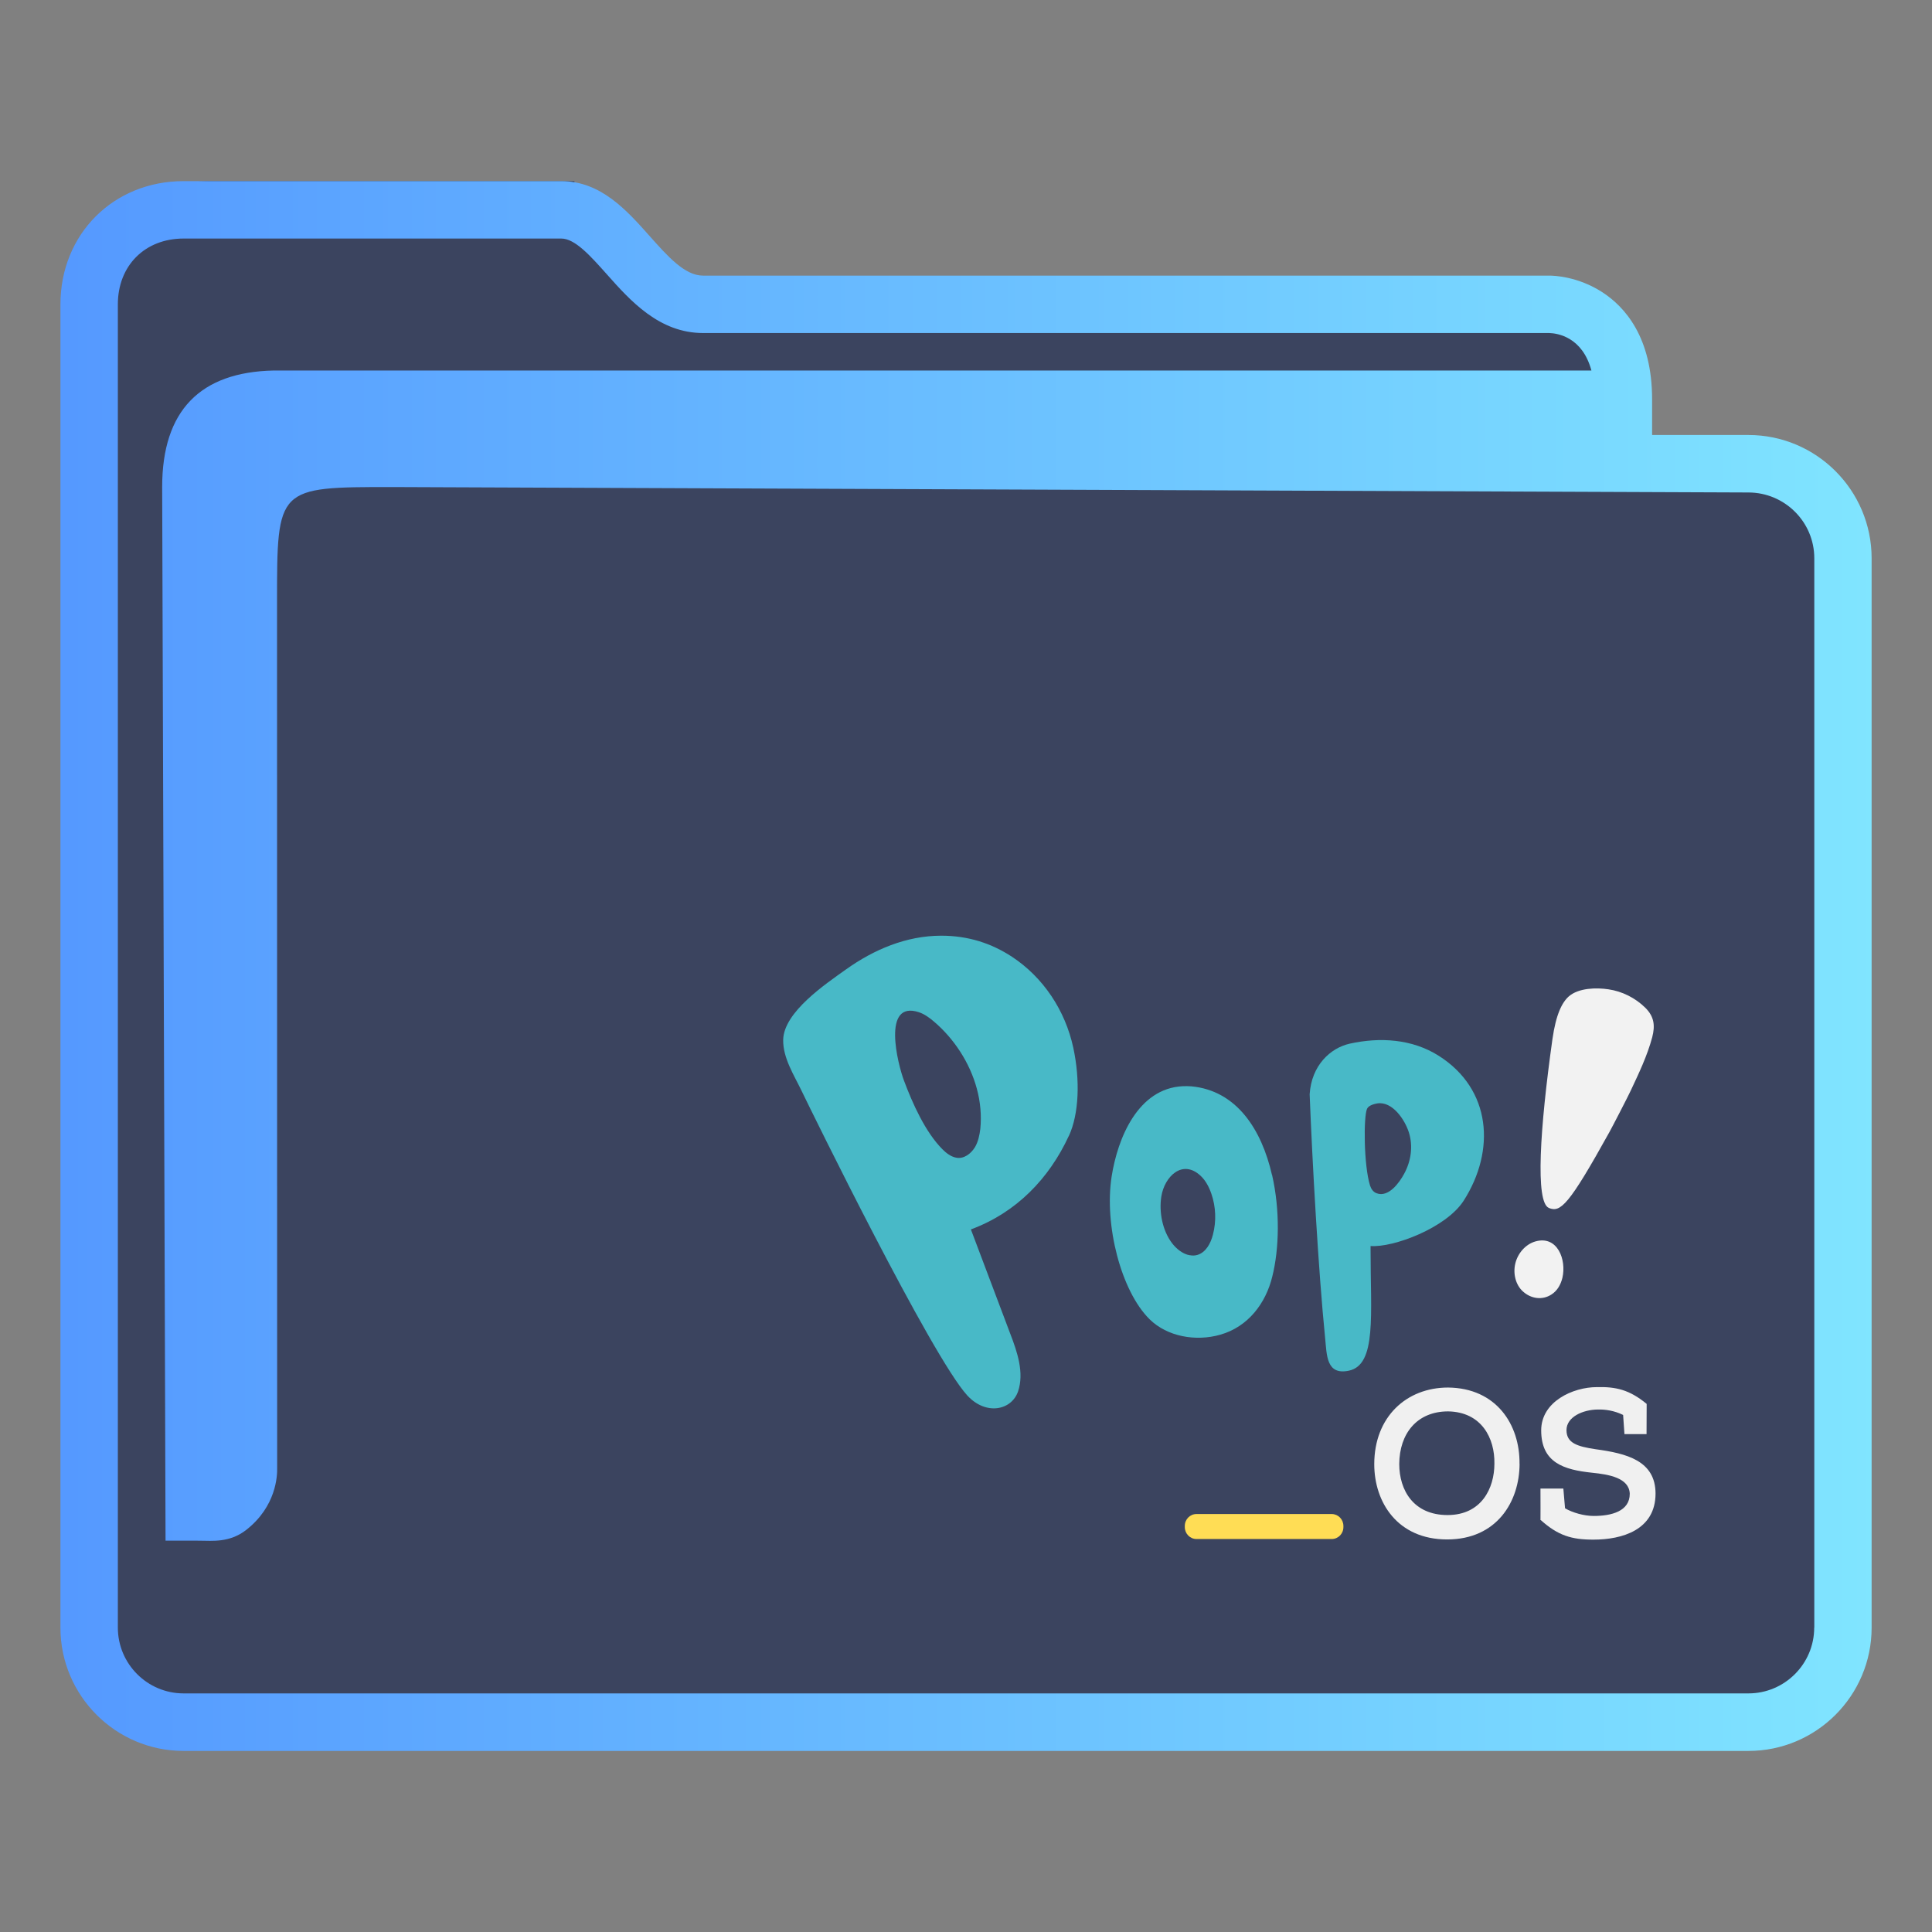 <?xml version="1.0" encoding="UTF-8" standalone="no"?>
<svg
   width="32"
   version="1.1"
   height="32"
   viewBox="0 0 32 32"
   id="svg15"
   sodipodi:docname="folder-Pop_OS.svg"
   inkscape:version="1.1.2 (0a00cf5339, 2022-02-04)"
   xmlns:inkscape="http://www.inkscape.org/namespaces/inkscape"
   xmlns:sodipodi="http://sodipodi.sourceforge.net/DTD/sodipodi-0.dtd"
   xmlns:xlink="http://www.w3.org/1999/xlink"
   xmlns="http://www.w3.org/2000/svg"
   xmlns:svg="http://www.w3.org/2000/svg"
   xmlns:rdf="http://www.w3.org/1999/02/22-rdf-syntax-ns#"
   xmlns:cc="http://creativecommons.org/ns#"
   xmlns:dc="http://purl.org/dc/elements/1.1/">
  <rect x="0" y="0" width="32" height="32" fill="#808080" stroke="none"/>
  <sodipodi:namedview
     pagecolor="#ffffff"
     bordercolor="#666666"
     borderopacity="1"
     objecttolerance="10"
     gridtolerance="10"
     guidetolerance="10"
     inkscape:pageopacity="0"
     inkscape:pageshadow="2"
     inkscape:window-width="1920"
     inkscape:window-height="1007"
     id="namedview17"
     showgrid="false"
     inkscape:zoom="9.8125"
     inkscape:cx="-16.050955"
     inkscape:cy="8.6624204"
     inkscape:window-x="0"
     inkscape:window-y="0"
     inkscape:window-maximized="1"
     inkscape:current-layer="layer1"
     inkscape:document-rotation="0"
     inkscape:pagecheckerboard="0" />
  <defs
     id="defs5455">
    <linearGradient
       inkscape:collect="always"
       xlink:href="#linearGradient2669"
       id="linearGradient2671"
       x1="386.571"
       y1="515.798"
       x2="446.721"
       y2="515.798"
       gradientUnits="userSpaceOnUse"
       gradientTransform="matrix(0.499,0,0,0.5,192.768,273.899)" />
    <linearGradient
       inkscape:collect="always"
       id="linearGradient2669">
      <stop
         style="stop-color:#5599ff;stop-opacity:1;"
         offset="0"
         id="stop2665" />
      <stop
         style="stop-color:#80e5ff;stop-opacity:1"
         offset="1"
         id="stop2667" />
    </linearGradient>
  </defs>
  <g
     inkscape:label="Capa 1"
     inkscape:groupmode="layer"
     id="layer1"
     transform="translate(-384.571,-515.798)">
    <path
       inkscape:connector-curvature="0"
       id="fill"
       d="m 386.07,520.298 v 22.5 c 0.054,0.756 0.499,1.5 1.948,1.5 h 24.85 c 1.631,0 2.187,-0.25 2.129,-2 V 524.298 c -0.499,-1 -3.99,0 -3.99,-3 -5.985,-0.5 -16.958,0.5 -16.922,-2.5 h -6.022 c -0.996,0 -1.994,0.5 -1.994,1.5 z"
       style="color:#1e92ff;fill:#3b445f;fill-opacity:1;fill-rule:nonzero;stroke:none;stroke-width:5.249"
       class="ColorScheme-ButtonFocus"
       sodipodi:nodetypes="cccccccccc" />
    <path
       d="m 413.531,523.003 h -1.596 v -0.591 c 0,-1.026 -0.449,-1.531 -0.826,-1.775 -0.404,-0.261 -0.801,-0.274 -0.876,-0.274 h -14.019 c -0.3,0 -0.582,-0.317 -0.881,-0.653 -0.38,-0.428 -0.811,-0.912 -1.465,-0.912 h -6.256 c -1.163,0 -2.04,0.878 -2.04,2.042 v 21.917 c 0,1.126 0.915,2.042 2.04,2.042 h 25.919 c 1.125,0 2.04,-0.916 2.04,-2.042 v -17.712 c 0,-1.126 -0.915,-2.042 -2.04,-2.042 z m 1.089,19.753 c 0,0.601 -0.489,1.09 -1.089,1.09 H 387.612 c -0.601,0 -1.089,-0.489 -1.089,-1.09 v -21.917 c 0,-0.641 0.448,-1.09 1.089,-1.09 h 6.256 c 0.227,0 0.483,0.288 0.755,0.593 0.385,0.433 0.865,0.972 1.592,0.972 h 14.014 c 0.144,0.004 0.551,0.067 0.701,0.621 h -21.826 c -1.213,0.025 -1.847,0.66 -1.847,1.929 l 0.056,17.452 h 0.578 c 0,0 -0.12,9.9e-4 4.9e-4,9.9e-4 0.187,0 0.482,0.037 0.758,-0.179 0.496,-0.389 0.516,-0.893 0.512,-1.031 l -0.002,-14.338 c 0,-1.904 0,-1.904 1.902,-1.904 l 22.471,0.09 c 0.601,0.002 1.089,0.489 1.089,1.09 v 17.712 z"
       id="path2-3-3-2-3-6-7"
       sodipodi:nodetypes="scscsscssssssssscsssssscsccccccsccccsscc"
       style="fill:url(#linearGradient2671);fill-opacity:1;stroke-width:0.317" />
    <path
       style="fill:#f2f2f2;fill-opacity:1;stroke-width:0.014"
       id="path2-3-3-3-3"
       d="m 410.449,536.964 c -0.028,0.113 -0.084,0.213 -0.181,0.275 -0.153,0.099 -0.34,0.07 -0.472,-0.05 -0.124,-0.111 -0.166,-0.3 -0.127,-0.462 0.04,-0.17 0.169,-0.32 0.333,-0.367 0.366,-0.104 0.518,0.304 0.447,0.604 z m -0.224,-1.159 c -0.227,-0.093 -0.149,-1.313 0.059,-2.794 0.059,-0.414 0.159,-0.61 0.272,-0.71 0.162,-0.141 0.456,-0.147 0.655,-0.117 0.229,0.033 0.447,0.143 0.613,0.307 0.146,0.146 0.163,0.294 0.113,0.487 -0.082,0.307 -0.223,0.601 -0.358,0.888 -0.031,0.07 -0.312,0.614 -0.35,0.681 -0.676,1.219 -0.811,1.337 -1.003,1.259 z" />
    <path
       style="fill:#48b9c7;fill-opacity:1;stroke-width:0.014"
       id="path4-6-6"
       d="m 405.64,535.256 c 0.134,0.585 0.12,1.227 0.003,1.69 -0.107,0.437 -0.398,0.828 -0.861,0.959 -0.406,0.116 -0.878,0.031 -1.168,-0.254 -0.477,-0.468 -0.755,-1.567 -0.631,-2.365 0.1,-0.641 0.438,-1.461 1.178,-1.497 0.048,-0.002 0.095,-10e-4 0.142,0.002 0.754,0.07 1.165,0.721 1.335,1.464 z m -1.363,1.332 c 0.041,0.008 0.084,0.008 0.125,-0.004 0.141,-0.041 0.222,-0.191 0.259,-0.337 0.058,-0.221 0.049,-0.46 -0.026,-0.677 -0.038,-0.11 -0.093,-0.217 -0.178,-0.297 -0.3,-0.281 -0.599,0.011 -0.651,0.344 -0.04,0.26 0.019,0.561 0.177,0.771 0.074,0.097 0.18,0.181 0.293,0.201 z" />
    <path
       style="fill:#48b9c7;fill-opacity:1;stroke-width:0.014"
       id="path6-7-7"
       d="m 407.272,536.496 c -0.001,1.08 0.104,1.907 -0.36,2.005 -0.376,0.078 -0.364,-0.26 -0.393,-0.544 -0.111,-1.1 -0.213,-2.928 -0.256,-4.035 0.03,-0.475 0.341,-0.766 0.665,-0.838 0.499,-0.11 1.031,-0.079 1.473,0.201 0.874,0.554 0.943,1.57 0.414,2.399 -0.29,0.452 -1.166,0.781 -1.543,0.752 z m 0.111,-2.422 c -0.054,0.009 -0.143,0.033 -0.169,0.088 -0.06,0.127 -0.056,0.934 0.049,1.272 0.018,0.056 0.053,0.108 0.109,0.128 0.198,0.074 0.376,-0.174 0.457,-0.324 0.113,-0.208 0.149,-0.454 0.078,-0.682 -0.067,-0.213 -0.274,-0.521 -0.524,-0.482 z" />
    <path
       style="fill:#48b9c7;fill-opacity:1;stroke-width:0.014"
       id="path8-5-5"
       d="m 402.275,534.61 c -0.327,0.709 -0.871,1.273 -1.623,1.551 0.216,0.578 0.436,1.149 0.651,1.725 0.12,0.311 0.234,0.652 0.13,0.959 -0.109,0.314 -0.532,0.401 -0.84,0.067 -0.592,-0.645 -2.595,-4.733 -2.742,-5.04 -0.126,-0.264 -0.313,-0.547 -0.308,-0.852 0.01,-0.46 0.704,-0.925 1.037,-1.163 0.466,-0.333 1.003,-0.56 1.579,-0.561 0.449,0 0.832,0.126 1.172,0.348 0.521,0.343 0.883,0.889 1.017,1.507 0.117,0.544 0.092,1.101 -0.071,1.457 m -1.526,-0.776 c -0.117,-0.435 -0.382,-0.836 -0.715,-1.117 -0.072,-0.061 -0.151,-0.119 -0.241,-0.15 -0.624,-0.21 -0.354,0.859 -0.252,1.129 0.141,0.378 0.354,0.856 0.64,1.142 0.062,0.062 0.137,0.119 0.222,0.136 0.13,0.028 0.249,-0.066 0.315,-0.174 0.053,-0.09 0.075,-0.197 0.088,-0.301 0.022,-0.221 0.002,-0.447 -0.057,-0.664 z" />
    <path
       style="fill:#f0f0f0;fill-opacity:1;stroke-width:0.014"
       id="path10-3-3"
       d="m 409.74,540.043 c -0.002,0.627 -0.376,1.253 -1.2,1.253 -0.823,0 -1.207,-0.617 -1.207,-1.246 0,-0.785 0.534,-1.27 1.223,-1.27 0.8,0.008 1.19,0.615 1.183,1.263 z m -1.183,-0.868 c -0.517,0 -0.807,0.368 -0.81,0.871 0,0.437 0.238,0.846 0.8,0.846 0.562,0 0.776,-0.444 0.776,-0.851 0.008,-0.422 -0.212,-0.856 -0.766,-0.866 z m 1.529,1.8 c 0,0.093 0.002,-0.441 0,-0.522 h 0.379 l 0.028,0.327 c 0.124,0.073 0.316,0.127 0.474,0.127 0.293,0 0.598,-0.076 0.598,-0.368 -0.01,-0.265 -0.35,-0.32 -0.624,-0.348 -0.467,-0.049 -0.843,-0.165 -0.843,-0.702 0,-0.478 0.528,-0.716 0.921,-0.716 0.316,-0.008 0.541,0.043 0.826,0.278 0,0.193 -0.002,0.307 -0.002,0.5 h -0.366 l -0.022,-0.317 c -0.148,-0.073 -0.3,-0.093 -0.417,-0.09 -0.252,0.002 -0.521,0.124 -0.521,0.341 0,0.213 0.174,0.271 0.484,0.317 0.504,0.069 0.991,0.185 0.991,0.736 -0.002,0.602 -0.555,0.761 -1.028,0.761 -0.361,0.001 -0.587,-0.067 -0.872,-0.323 z"
       inkscape:connector-curvature="0" />
    <path
       style="fill:#ffdd55;fill-opacity:1;stroke-width:0.014"
       id="path12-5-5"
       d="m 406.822,541.091 c 0,0.11 -0.086,0.198 -0.194,0.198 h -2.239 c -0.107,0 -0.194,-0.088 -0.194,-0.198 v -0.018 c 0,-0.11 0.086,-0.198 0.194,-0.198 h 2.239 c 0.107,0 0.194,0.088 0.194,0.198 z"
       inkscape:connector-curvature="0" />
  </g>
</svg>
